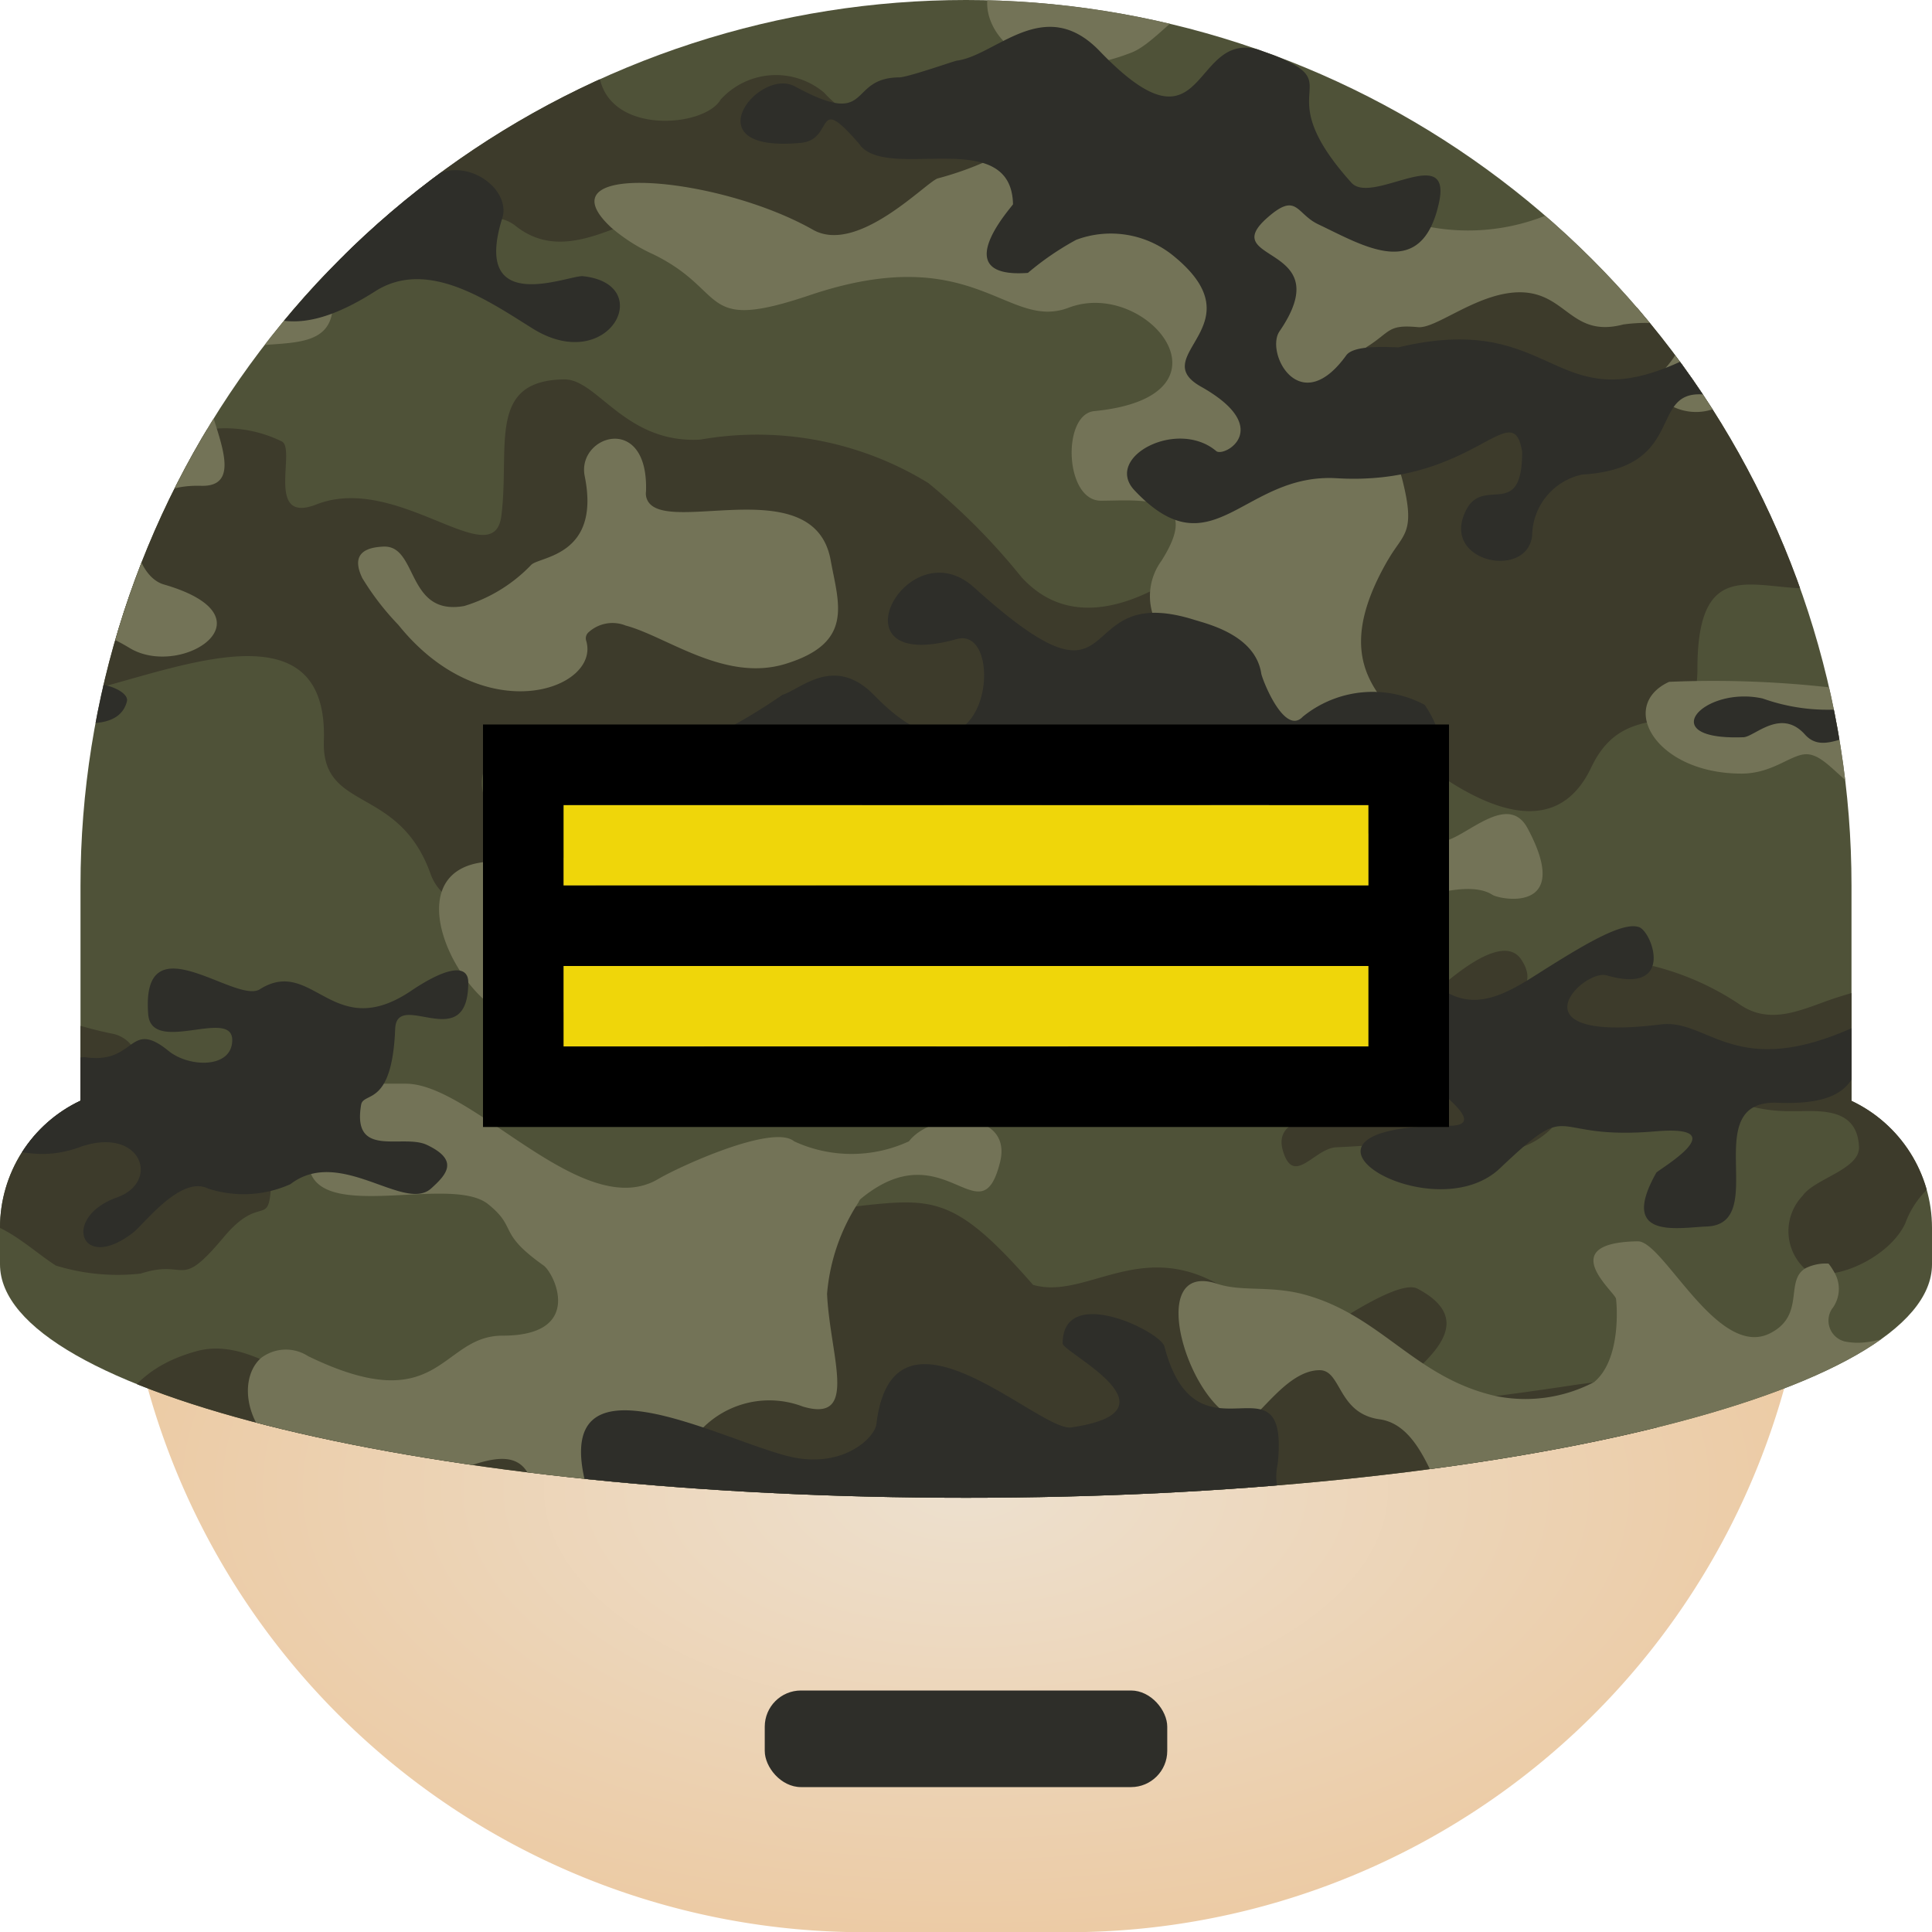 <svg xmlns="http://www.w3.org/2000/svg" xmlns:xlink="http://www.w3.org/1999/xlink" width="24" height="24" viewBox="0 0 24 24">
  <defs>
    <style>
      .cls-1 {
        fill: none;
      }

      .cls-2 {
        fill: url(#radial-gradient);
      }

      .cls-3, .cls-8 {
        fill: #2e2e29;
      }

      .cls-4 {
        clip-path: url(#clip-path);
      }

      .cls-5 {
        fill: #4f5238;
      }

      .cls-5, .cls-6, .cls-7, .cls-8 {
        fill-rule: evenodd;
      }

      .cls-6 {
        fill: #3d3b2b;
      }

      .cls-7 {
        fill: #737357;
      }

      .cls-9 {
        fill: #efd60a;
        stroke: #000;
      }

      .cls-10 {
        stroke: none;
      }
    </style>
    <radialGradient id="radial-gradient" cx="0.5" cy="0.5" r="0.5" gradientUnits="objectBoundingBox">
      <stop offset="0" stop-color="#ede0ce"/>
      <stop offset="1" stop-color="#eccba5"/>
    </radialGradient>
    <clipPath id="clip-path">
      <path id="패스_33602" data-name="패스 33602" class="cls-1" d="M47.41,32.777a1.746,1.746,0,0,0-1-1.575V28.527a11,11,0,0,0-22,0V31.2a1.744,1.744,0,0,0-1,1.575v.458c0,1.6,5.372,2.9,12,2.9s12-1.3,12-2.9Z"/>
    </clipPath>
  </defs>
  <g id="그룹_10325" data-name="그룹 10325" transform="translate(-191 -262)">
    <g id="그룹_10308" data-name="그룹 10308" transform="translate(167.59 244.473)">
      <path id="사각형_11791" data-name="사각형 11791" class="cls-2" d="M24.91,30.527h21v2a9.234,9.234,0,0,1-9.45,9h-2.1a9.234,9.234,0,0,1-9.45-9v-2Z"/>
      <rect id="사각형_11794" data-name="사각형 11794" class="cls-3" width="5" height="1.2" rx="0.45" transform="translate(32.91 38.527)"/>
      <g id="그룹_8878" data-name="그룹 8878">
        <g id="그룹_8877" data-name="그룹 8877" class="cls-4">
          <g id="그룹_8876" data-name="그룹 8876">
            <path id="패스_33598" data-name="패스 33598" class="cls-5" d="M47.41,14.083h-27v27h27v-27Z"/>
            <path id="패스_33599" data-name="패스 33599" class="cls-6" d="M43.246,14.284c.54.016,1.106-.338,1.725-.1a2.2,2.2,0,0,0,1.376-.042,2.866,2.866,0,0,1,.53-.045c.074,0,.119,0,.1.02h0c.529.867-.538.913-.226,1.789a.664.664,0,0,1-.413.932,8.173,8.173,0,0,1-1.373.292c-.832.231-.278.71-2.006.648-.579-.02-1.22-.728-1.9-.859-.116-.022-1.654-1.634-1.13-2.073a1.155,1.155,0,0,1,.748-.171c.538.049.878.362,1.366.273.579-.107,1.017-.671,1.2-.666ZM40.515,37.24h0l.064.018h0l.065.019h0l-.129-.037Zm-20.1,3.2a24.124,24.124,0,0,1,3.723-1.012c1.245-.11,2.175.557,2.666.557.39,0,1.317.022,1.241-.709-.054-.519-1.247-.423-1.519-.217-.071.053-1.869.386-1.445-.789a.678.678,0,0,0-.516-.9.973.973,0,0,0-.257-.034c-2.845,0-2.932-.026-3.893,3.1ZM31.817,14.083h6.8a.9.9,0,0,1,.228,1.759c-.591.1-.538-.093-.865-.142a2.453,2.453,0,0,0-.776.39c-.34.289-1.335-.452-1.573-.452-1.38,0-.547.7-2.013.961-.938.166-.731-.406-.876-.926-.072-.259-.727.184-.727-.525a.3.3,0,0,0-.028-.135c-.132-.262-.685-.127-.911-.154-.058-.007-.137-.158-.145-.308s.065-.321.335-.3a.9.9,0,0,0,.551-.171ZM47.41,18.988v1.783c-.769-.425-1.014-1.52-.5-1.661.017-.094.217-.125.5-.122Zm0,4.593v.688c-.22-.075-.569.123-.735.278-.9.843-2.179-.623-2.179,1.29,0,1.028-.861.257-1.319,1.223-.6,1.267-2.065-.059-2.308-.212a4.484,4.484,0,0,1-.959-.7c-.647-.491-.852-.081-1.185.14-.391.261-.835.422-.571.905.029.052.053.1.075.148.464,1.019-.627.968-.888.841-2.27-1.108-1.7.366-2.122.658-.769.539-1.2.5-1.394.253-.3-.386-.028-1.28.442-1.281,1.4,0,.306-1.589-1.156-.958-1.57.678-1.63.118-2.684-.035l-.068-.009c-1.292-.157-1.06.8-.6.967,2.355.843-.624,1.664-1,.607-.395-1.111-1.356-.763-1.326-1.656.053-1.586-1.576-.988-2.708-.68-.57.155-1.014.237-1.053-.073a2.181,2.181,0,0,1,0-.626,5.22,5.22,0,0,1,1.721-2.278,1.594,1.594,0,0,1,1.518-.06c.182.094-.212,1.033.428.783,1.014-.4,2.211.894,2.3.134.106-.861-.181-1.678.784-1.688.411,0,.755.8,1.686.748a4.067,4.067,0,0,1,2.834.54,8,8,0,0,1,1.154,1.166c1.064,1.175,2.822-.726,2.9-.847.435-.671.843-.7,2.078-.723.166,0,1.244-.014.522-.623-.458-.386-1.091-.112-1.6-.036-1.39.21-1.388-.928-1-1.111a.475.475,0,0,1,.486,0c.308.168.584.526,1.819-.328a1.354,1.354,0,0,1,1.693.065c.777.783,3.8-.569,3.724,1.044-.023.522-1.576.426-.691,1.285.385.374.861.214,1.385.157Zm0,5.987v2.68a1.121,1.121,0,0,0-.332.476c-.218.468-1.019.785-1.263.549a.637.637,0,0,1-.012-.892c.146-.212.714-.328.7-.607-.023-.535-.571-.433-.862-.444a1.865,1.865,0,0,1-.436-.048c-.162-.05-.133-.139-.39-.3-.561-.343-.839-.078-1.279-.071-.314,0-.8-.043-.884-.507-.136-.786.851-.875,1.287-.876h.009a3.4,3.4,0,0,1,1.087.486c.41.271.828.015,1.233-.108.388-.117.752-.23,1.14-.342Zm-2.814,9c-.446-.536-1.249-.387-1.635-.959-.792-1.171-.621-.273-1.472-.055-1.367.352-2.572.277-1.595.861,1.113.665.994-.014,2.035.006.32.007.4-.344,1.353,0,2.3.828-2.021.878-2.258,1.662-.224.739-1.27.425-1.7.213a2.161,2.161,0,0,0-.968.112c-.344.115-.165.614.177.665l.082.014H31.829c.529-.324.694-1.106.023-1.129-.767-.027-.454-.268-.646-.446-.712-.66-.5-.3-1.109.03-.066.036-.386.236-.39.237-.5.1-.581-.28-.853-.621-.357-.45.034-.711.407-.7,1.434-2.86-2.569-1.594-2.838-1.932A3.754,3.754,0,0,0,26,36.054c-1.118-1-1.585.342-1.984.324-1.928-.09-2.021-1.14-1.607-1.619a.577.577,0,0,1,.768-.147c2.116,1.338,1.212.1,2.675-.3,1.078-.3,2.209,1.6,3.2.662,1.3-1.218,3.351.236,3.4-.88.067-1.608-1-.061-1.428-.567-.619-.733.121-1.141.3-.969.582.574,1.978.034,2.851-.06.855-.091,1.142-.07,2.068.99.619.179,1.256-.5,2.176-.071,1.016.474.673,1.189.134,1.61-.115.09,2.07-1.7,2.465-1.492,1.538.811-2.626,1.883,1.93,1.2,1.933-.291.259.615,1.448.573.15-.006.579.836.892,1.147a3.369,3.369,0,0,0,2.088.44c.113-.016-.048.168-.071.275-.3,1.383.025,4.677-2.7,1.4ZM20.41,32.248v-2.68l.1-.028c.665-.189.628.107.843.5a1.113,1.113,0,0,0,1.273.321c1.035-.5,1.346-.156,2.2.011a.4.4,0,0,1,.223.148c.092.107.153.233.213.242.208.033-.027.43.069.574.334.5.334.266.887.266.2,0,.571.25.563.529,0,.089-.006.159-.011.214-.036.391-.152.038-.582.552-.565.675-.442.261-1.031.451a2.6,2.6,0,0,1-1.054-.1c-.348-.224-.741-.639-1.172-.542-.5.113-.23.409-.979.3-.6-.09-.412-.667-.9-.783a.782.782,0,0,0-.644.032Zm0-7.979v-.688a1.568,1.568,0,0,1,1.2.281c.56.419,1.8-.879,1.74.077-.03.5-.8-.006-1.339.662a1.657,1.657,0,0,1-.17.181.675.675,0,0,1-.972.071,1.335,1.335,0,0,1-.31-.443.256.256,0,0,0-.151-.141Zm0-3.5V18.988c.654.007,1.746.2,2,.2.786,0,.721-.264,1.11-.439.05-.248.407-.681.776-.584,3.2.843-.176-2.59-.858-1.861-.216.231-.316-.123-.778.058a9.257,9.257,0,0,1-1.376-.991c0-.824,1.728-.961,2.541-.879.365.037,1.5-.112,2.171-.1,2.985.049,2.452.878,2.5,1.037.125.4-1.2.7-.952,1.514a.9.9,0,0,0,1.465.52c.735-.622,2.146-.151,1.932.42-.511,1.358,1.182,1.3,1.421.881a.928.928,0,0,1,1.282-.089,1.6,1.6,0,0,0,.193.178c.507.388.786-.066,1.646.055a.547.547,0,0,1,.418.856c-.168.319-.587,1.024-1.114.819-.673-.262-1.435.329-2.259-.312-.85-.661-1.845.756-2.716.06a.449.449,0,0,0-.159-.08,1.727,1.727,0,0,0-1.193.215c-.834.689-1.47-.287-1.814-.374-.5-.128-.721.183-1.148.274a.925.925,0,0,0-.228-.039,1.044,1.044,0,0,1-.161.053,1.778,1.778,0,0,1-.285-.062c-1.329-.4-1.446-.007-2.478.5-.068.033-.141.067-.218.1-.947.417-.873.255-1.629-.093-.03-.014-.06-.029-.089-.046Zm19.339,8.613c-.23.1-.489-.089-1.09.292a1.245,1.245,0,0,1-1.08.178c-.285-.056-1.067-.112-1.067.389,0,.788.487,1.013.923.373.6-.882.357.091,1.543.074.224,0,1.27-.136,1.026.473-.119.3-.849.2-.635.725.138.339.387-.1.643-.107,1.275-.058.492-.142,1.173-.159a4.545,4.545,0,0,1,.774.15c.356.2,1.146-.4.793-.751-.284-.282-.6.558-1.261-.3-.53-.685,1.281-.574.816-1.273-.25-.375-.993.35-1.019.351-.676.04-.448-.3-.877-.341-.121-.013-.386,0-.474-.069a1.439,1.439,0,0,0-.188-.009Z"/>
            <path id="패스_33600" data-name="패스 33600" class="cls-7" d="M20.41,14.083h.236c-.083,0-.161,0-.236,0Zm5.237,0h2.174c-.641.293-.8.913-2,.558-.857-.254-.706.631-1.437.536-.3-.038-.171-.7.118-.732a2.208,2.208,0,0,0,1.144-.362Zm3.194,0h1.321a.335.335,0,0,1,.058.2c-.007.228-.253.437-.684.271a1.266,1.266,0,0,1-.242-.125,4.254,4.254,0,0,1-.453-.347ZM47.41,18.958v.805a1.24,1.24,0,0,0-.474.542l-.006.013c-.42.786-2.278-.014-2,.976.006.021.012.043.02.065a2.473,2.473,0,0,1,.1.381.8.8,0,0,1-.143.746.657.657,0,0,1-.7.1c-.208-.084-.331-.251-.18-.408.023-.024.044-.046.063-.068.648-.731-.511-.553-.516-.552-.642.168-.7-.384-1.263-.4-.53-.012-1.053.455-1.286.433-.385-.036-.335.059-.646.252-.182.455.38,1.372.445,1.619.179.688.023.686-.165,1.009l-.006.009c-.493.849-.358,1.316-.131,1.653.255.38.628.594.351,1-.295.436.212.81.405.846.259.05.843-.657,1.108-.163.572,1.066-.345.887-.438.826-.433-.282-1.754.341-2.094.632a1.354,1.354,0,0,1-.121.093c-.71.479-.123,1.254-1.435.834-.051-.017-.365-.415-.724-.353s-.778.637-1.015.772a.79.79,0,0,1-.379.112c-2.234.033-1.672-1.566-.8-1.517,1.121.062,1.318-.45,2.576-.45,2.1,0,.874-1.274.376-1.255H38.3a1.633,1.633,0,0,0-.073-.192,1.706,1.706,0,0,0-.385.08c-.337-.252-.068-.861.249-1.171a.618.618,0,0,1,.307-.186l.018,0c.242-.044.405-.2.411-.331,0-.1-.09-.187-.319-.187q-.07,0-.138-.006a.707.707,0,0,1-.646-.379.743.743,0,0,1,.116-.647l.019-.032c.5-.812-.321-.712-.773-.712s-.486-1.073-.083-1.113c1.848-.181.66-1.656-.317-1.285-.769.293-1.168-.846-3.217-.155-1.388.468-1-.045-1.94-.506A2.18,2.18,0,0,1,31,20.351c-.885-.825,1.306-.651,2.509.03.557.316,1.413-.6,1.551-.638a3.994,3.994,0,0,0,.558-.193c.141-.061.25-.117.366-.165,1.1-.45,2.485-.718,3.4.364.231.274.71.165.976.3a2.6,2.6,0,0,0,2.7-.076c.417-.273-.066-.862.762-.936,1.329-.12.445-.847.44-.849-1.2-.433-1.328.222-1.935.007-.912-.324-1.486-1.133-1.791-.693-.428.616-1.37-.13-2.094,0-.32.058-.683.566-.976.678a2.584,2.584,0,0,1-.287.094,1.266,1.266,0,0,1-1.3-.233c-.326-.341-.261-.849.168-.849.612,0,1.131-.636,1.5-.249.521.548,1.542.226,1.209-.468a1.175,1.175,0,0,0-1.162-.659c-.285-.013-.29-.18-.492-.211-.458-.069-.382-.576-.312-.684.329-.5,1.667.223,2.111.521L39,15.5c.062.038.129.075.2.111.5.251,1.186.422,1.586,0a.794.794,0,0,0,.174-.13c.452-.6,1.429.254,1.065.633-.875.911,1.989.762,2.242,1.44.559.794,1.245.262,1.542.449a9.373,9.373,0,0,0,1.6.949Zm0,4.081v2.574a.25.25,0,0,0-.144-.127c-.5-.225-.463-.777-.288-.891.212-.137.268-.263.231-.355-.056-.143-.334-.207-.594-.116-.653.228-.922-.4-.63-.659.019-.017.037-.033.056-.048a1.5,1.5,0,0,1,1.369-.378Zm0,2.671v2.139a1.4,1.4,0,0,0-.026-.181c-.03-.138-.076-.2-.134-.232-.159-.076-.4.149-.61.017-.377-.239-.555-.539-.773-.556-.194-.016-.423.24-.823.24-1.065,0-1.543-.842-.9-1.14a13.011,13.011,0,0,1,2.409.122,1.019,1.019,0,0,0,.854-.409Zm0,8.342V35.12c-.149-.041-.294-.085-.385-.03-.059.036-.1.113-.1.259,0,.286,0,.222-.4.254-.325.026-.406-.178-.852-.178s-.213.628-.252.745c-.006.019-.117.215-.145.269l0,.007c-.217.412-1.082.906-1.041.23,0-.03.049-.067.108-.11.138-.1.48-.491.3-.605-.381-.236-.7-.1-.961-.161-1.386-.305-1.378,1.153-2.282.383-.184-.157-.327-.952-.852-1.025s-.471-.612-.746-.61c-.419,0-.773.635-.925.629-.654-.026-1.3-2.026-.339-1.7.307.1.666.014,1.1.138.94.268,1.347,1.021,2.344,1.252a1.838,1.838,0,0,0,1.23-.171c.348-.287.28-1,.272-1.037-.017-.087-.771-.695.271-.712.318-.006.994,1.472,1.645,1.142.442-.225.176-.654.44-.808a.562.562,0,0,1,.285-.057.789.789,0,0,1,.072.109.406.406,0,0,1-.032.457.267.267,0,0,0,.157.4c.393.084.694-.171,1.093-.132Zm0,5.43v1.6a2.313,2.313,0,0,1-.468-.061c-.673-.164-.867-.617-.791-.972a.562.562,0,0,1,.529-.476,2.3,2.3,0,0,0,.73-.092Zm-17.248,1.6H28.841a.7.7,0,0,0-.19-.137,1.715,1.715,0,0,0-.83.137H25.647c.679-.534-.125-1.4-.9-1.193-1.192.327-.875.04-1.727.04a1.735,1.735,0,0,0-.652.121c-.718.285-1.05.976-1.491,1.017-.082.008-.16.013-.235.015H20.41v-1.6c.364-.123.4-.329.776-.359,1.753-.146.623-.135,2.035-.709a1.735,1.735,0,0,1,.309-.086c.553-.106,1.415-.084,1.635.322l.009,0c.953.23.672-.066,1.006-.286.162-.107,1.274.492,1.3.118.054-.92-1.083.067-1.1-.693-.025-1.032,1.122-.409,1.5-.133.407.3,2.075.775,1.982-.192-.11-1.144.186-.61.2-1.044.043-1.43-1.022-.43-1.7-.43-1.813,0-2.123-1.224-1.711-1.592a.508.508,0,0,1,.587-.024c1.65.8,1.635-.255,2.415-.255,1.022,0,.644-.776.509-.872-.584-.415-.316-.462-.688-.761-.439-.355-1.96.189-2.2-.374a.42.42,0,0,1-.031-.13c-.081-1,.38-1.008.951-.993.084,0,.17,0,.257,0,.836,0,2.2,1.737,3.136,1.184.254-.151,1.426-.689,1.688-.468a1.7,1.7,0,0,0,1.426,0c.3-.387,1.294-.392,1.132.259-.241.968-.69-.4-1.726.452a.1.1,0,0,0-.031.045,2.441,2.441,0,0,0-.392,1.139c.037.781.4,1.608-.3,1.4a1.168,1.168,0,0,0-1.417.487,1.214,1.214,0,0,0-.182.558c-.012.227.061.412.219.462a.59.59,0,0,1,.35.839c-.044.108-.1.181-.149.179-1.4-.068-1.482.416-1.045.64.315.161,1.5-.15,1.509.424.021,1.568-1.279-1.212-1.445,1.044-.025.349-1.068.285-1.315.165-.149-.071-.358-.2-.423-.023-.145.4-.625.36-.618.574.011.327.695.5.912.523a.513.513,0,0,1,.4.2ZM20.41,35.12V34.052a1.269,1.269,0,0,1,.747.41c.435.417.716.233,1.192.182.065-.007.131-.015.194-.02a.5.5,0,0,1,.262.033c.092.051.14.164.1.4-.049.289-.387.384-.691.36a.864.864,0,0,1-.393-.118c-.3-.2-.624-.535-.972-.191a.226.226,0,0,1-.048.035c-.1,0-.207,0-.312,0l-.08-.022Zm0-7.271V25.71a.147.147,0,0,0,0-.1V23.039c.717.158,1.275.735,1.6.452,1.453-1.267,1.571.2,1.941.215,1.559.061.257-1.222.209-1.445-.267-1.238.673-1.173,1.439-1.129.128.008.251.014.363.014.5,0,1.455-.733,1.572,0a.863.863,0,0,1,0,.276c-.128.724-1.544-.005-1.544.956,0,.36.52,1.2-.08,1.184-1.1-.032-.9,1.1-.466,1.225.53.153.693.358.654.533-.064.29-.678.5-1.079.256-.806-.486-.865.007-1.26-.148l-.03-.011-.079-.029c-1.571-.556-1.732.728-1.489,1.422a.8.8,0,0,0,.212.351c1.247,1.033.071,1.026.08,1.255.046,1.283,1.127.275,1.495,1.172a.85.85,0,0,1,.085.534c-.426.873-1.383.227-1.7.5-.913.537-1.495-.125-.912-.475.256-.147.676-.109.524-.463-.692-1.611-1.546-.807-1.534-1.429,0-.162,0-.294-.009-.4Zm0-8.086v-.805h0a1.741,1.741,0,0,0,1.046.089,1.65,1.65,0,0,0,.44-.182c.706-.415,1.224-.345,1.514-.092a.778.778,0,0,1,.194.916c-.008.017-.016.033-.025.049-.361.662-1.117.273-1.881.035a1.6,1.6,0,0,0-1.29-.011ZM25.165,38.65h0c-.122-.044-.031-.012,0,0Zm2.751-13.933a3.329,3.329,0,0,0,.443.573c1.061,1.319,2.508.8,2.334.2a.1.1,0,0,1,.031-.111.441.441,0,0,1,.459-.081c.509.135,1.231.707,1.985.476.856-.263.659-.746.561-1.287-.211-1.17-2.194-.234-2.294-.8a.213.213,0,0,1,0-.057c.032-.984-.866-.694-.761-.186.2.993-.563.994-.665,1.1a1.922,1.922,0,0,1-.832.511c-.72.129-.573-.753-1-.738-.355.013-.364.194-.262.4Zm1.656,3.509c.638.01.182-.448,1.144.128.22.131-.037.656.2.777a4.613,4.613,0,0,0,.808.268c.308.029,1.786-.894,2.188-.493.546.543.165,1.609-.945,1.066-.95-.464-.608.863-1.1.908-.888.082.062-.641.067-.665.09-.49-.427-.426-.676-.426-.275,0-.89.451-1.366.4-.768-.085-1.7-1.961-.32-1.961Zm9.16-12.674h0Z"/>
            <path id="패스_33601" data-name="패스 33601" class="cls-8" d="M45.543,14.083c.027.035.059.072.1.115s.7.4.22.706c-.63.392-.932-.791-1.349-.777-.859.027-.16.84-1.186.542-.4-.115-.577.215-1.012.547-.357.245-1.935-.869-1.81.331.032.315.885.369,1.2.117a.846.846,0,0,1,1.013.026c.329.363,2.4-.291,1.875.688,0,.006-.723.448-.269.679.61.31.274-.918,1.96-.27.628.241.931.182,1.131.04V14.083Zm-25.133,0h2.659a1.448,1.448,0,0,0-.054.261c-.1.836-.669.375-.516,1.241a.464.464,0,0,0,.516.32c1.059-.155.677.747.36.757-1.07.037-1.2-.333-2.24-.333-.382,0-.47.317-.725.5V14.083Zm3.922,0h.253a.554.554,0,0,1-.253,0Zm7.809,0h5.347c.493,1.1,1.54.3,1.643.9.224,1.3-1.733-.061-2.3.127-1.012.335-2.678-.529-2.9.22-.27.927-.87.54-.7.2.387-.775-.925-.755-1.106-.635-.956.637-1.62-.159-1.974.157-1.075.957-1.285-1.625.008-.807a1.5,1.5,0,0,0,1.114.251c.391.02.418-.085.441-.11a1.054,1.054,0,0,1,.427-.3ZM47.41,26v.742a2.551,2.551,0,0,0-.288-.071c-.6-.256-1,.3-1.289-.018-.3-.337-.628.027-.764.032-1.13.044-.5-.644.238-.481a2.4,2.4,0,0,0,1.966-.159A.565.565,0,0,1,47.41,26Zm0,1.127v.567c-.137-.111-.226-.3-.106-.434.043-.049.077-.093.106-.133Zm0,2.768v.6a1.6,1.6,0,0,1-.534.051c-.636-.033-.07.733-1.385.68-1.005-.041-.08,1.506-.879,1.537-.353.013-1.1.172-.627-.668.02-.035,1.005-.6-.01-.514-1.379.118-.984-.441-1.932.459-.852.809-3.044-.528-.637-.528.685,0-.677-.765-.869-1.119-.24-.443.3-1.009.672-.671.5.471.986.1,1.431-.178.5-.313.938-.568,1.131-.5.165.06.449.844-.4.6-.3-.088-1.224.844.668.609.65-.081.984.851,2.836-.188a1.188,1.188,0,0,1,.531-.172Zm0,4.557v.694c-.24,0-.45-.025-.511-.168-.156-.368.2-.53.511-.526Zm0,1.512V36.9c-.736-.125-1.436.678-1.832.25-.179-.195-1,.126-1.157.228-.7.451-1.389-1.176-.705-.935.275.1,1.328-1.251,2.136-.622a2,2,0,0,0,1.558.144Zm0,4.5v.628H45.543c-.272-.346-.083-.318-.165-.619-.306-1.137,1.115-.148,2.032-.009Zm-9.922.628H32.141c.293-.1.461.1.621-.13.714-1,1.021-.3,1.214-.764.183-.439-.067-.572-.4-.548-.274.021-.319.257-.8.121-1.251-.924,1.194-.407,2.092-.765.389-.155,1.231.367,1.238.376.332.461,1.688.594,1.9.083.351-.843,1.145-.522,1.189-.265.169,1-.415.687-1,.883-.933.24-.766.867-.712.991l.008.018Zm-12.9,0h-.253c-.489-.1-1.06-.632-1.263,0H20.41v-.628a.706.706,0,0,0,.528-.078c1.386-1.023,1.4.087,2.856.087.223,0,1.476-.411,1.113.323a.5.5,0,0,1-.322.3ZM20.41,36.9V35.96a2.364,2.364,0,0,0,.823-.3c.237-.6-.35-.519-.823-.522v-.694a.539.539,0,0,1,.319.09c1.144.945,1.383.06,2.226.12s.136.541.336.792c.781.978,1.945-.258,2.477.175.609.5-.124.745-.413.9-.109,1.069,1.088.575,1.352.673,1.164.433-.4,1.241-1.257.548a1.549,1.549,0,0,0-1.889-.122c-.613.418-1.9-.148-2.11.61-.144.521-.629.8-.751.424-.242-.753,1.18-.756.15-1.561a.978.978,0,0,0-.44-.2Zm0-6.405v-.6c.461-.015.537.441,0,.6Zm0-2.8v-.567c.165-.233.107-.334,0-.385V26c.236-.049.515,0,.5-.248-.037-.532,1.017.011,1.034-.36.031-.674-.743.094-1.027-.3-.257-.358.352-.658.783-.4.413.243.333.057.737-.078.59-.2.291.654.82.6.231-.025.56.148.482.332-.183.424.343.623.417.576.363-.23.867-.03.831.116-.114.462-.931.218-1.216.13-1.014-.312-.8.012-1.591.446-.244.134-1.663-.174-1.4.366.192.391.125.3.009.519-.076.142-.25.106-.38,0ZM34.1,19.338c.372.435,1.873-.249,1.894.726,0,.018-.846.929.185.853a3.518,3.518,0,0,1,.6-.411,1.231,1.231,0,0,1,1.209.2c1.063.867-.353,1.234.341,1.624.92.517.286.884.189.8-.484-.408-1.4.076-1.016.487.971,1.031,1.348-.221,2.517-.149,1.7.1,2.18-1.051,2.3-.329,0,.855-.47.305-.69.713-.351.655.756.886.814.326a.785.785,0,0,1,.622-.756c1.4-.084.734-1.194,1.675-.966.744.179.984-.634.751-.675-.888-.156-.742.1-1.514.361-1.289.436-1.379-.734-3.195-.3-.215-.008-.563-.021-.649.1-.578.8-1.01-.036-.828-.3.748-1.091-.794-.845-.151-1.411.369-.325.355-.048.633.083.568.269,1.286.721,1.5-.275.158-.747-.835.04-1.089-.242-1.111-1.235.084-1.2-1.094-1.634-.92-.337-.665,1.421-2.032,0-.686-.714-1.285.051-1.773.117-.026,0-.553.189-.708.208-.673,0-.319.65-1.305.113-.456-.248-1.3.834.076.7.427-.042.152-.651.737.032Zm2.617,15.921c-.394.058-2.214-1.769-2.42-.041-.02.17-.431.578-1.126.391-.9-.241-2.913-1.317-2.484.357.277,1.076,1.226-.621,1.709.382.294.611,2.471-.334,1.972.908-.075.185-.722-.085-.938.11-.124.112-1.137.727.206.832a4.491,4.491,0,0,1,1.431-.405c1.218,0,1.071-1.315,3.168-.635.64.208,1.009-.329,2.525.15,1.046.331,1.246-1.785-.484-.812a.7.7,0,0,1-.994-.783c.151-1.446-1,.092-1.407-1.459-.05-.19-1.264-.78-1.264-.038,0,.113,1.513.838.106,1.043Zm-4.188-7.966c.8-.316,1.927.21,1.554.416-.735.4-.8,1.872.233,1.135.978-.7.279-2.023,2.059-1.309,1.165.467,1.427-.715,2.918.048,1.74.891,2.435-.406,1.815-1.3a1.375,1.375,0,0,0-1.513.146c-.227.244-.5-.448-.517-.534-.073-.479-.664-.616-.837-.67-1.576-.491-.77,1.368-2.73-.4-.835-.755-1.813,1.089-.217.641.652-.184.4,2.166-1.022.7-.5-.515-.919-.072-1.142-.008a7.161,7.161,0,0,1-.742.451c-.793.176-2.243-.473-2.243.8.007.193.045.347.816-.181.294-.2.475.5,1.568.072ZM24.07,30.746c-.822.168-.982,1.016-2.263.942-.176-.01-.816-.235-.723.233.011.056.869.854,1.161.632s.5.039.77-.492c.283-.555.618-.007,1.38-.282s1.021.426.466.624c-.686.244-.453.942.2.438.134-.1.592-.717.932-.55a1.42,1.42,0,0,0,1.025-.054c.615-.473,1.412.354,1.747.054.2-.179.346-.351-.048-.54-.3-.146-.937.177-.821-.5.029-.168.385.036.423-.943.02-.5.908.34.908-.577,0-.227-.26-.2-.714.107-.971.651-1.217-.437-1.875-.022-.3.191-1.478-.872-1.387.31.04.51,1.044-.084,1.044.321,0,.356-.536.343-.791.135-.5-.407-.4.172-1.037.078a1.141,1.141,0,0,0-.4.082Zm3.023-11.693c.01-.286-.639-.6-1.071.054-.159.239-.767-.154-1.318.258-.044.034-.087.065-.13.093-.813.539-1.437.126-2.44.189-.3.018-.731.116-.42.642a1.1,1.1,0,0,0,1.721.232c.481-.667,1.122.083,1.835-.225.026-.011,1.356.147.055,1.047-.238.165-.385,1.629.428.45.789-1.143.723.37,2.317-.647.648-.414,1.405.118,1.955.461.949.593,1.55-.554.625-.649-.169-.017-1.389.516-1-.723.112-.358-.449-.787-.9-.5-.6.385-1.7.593-1.659-.686Z"/>
          </g>
        </g>
      </g>
    </g>
    <g id="사각형_11793-4" data-name="사각형 11793-4" class="cls-9" transform="translate(198 274)">
      <rect class="cls-10" width="10" height="1"/>
      <rect class="cls-1" x="-0.5" y="-0.5" width="11" height="2"/>
    </g>
    <g id="사각형_11793-4-2" data-name="사각형 11793-4" class="cls-9" transform="translate(198 272)">
      <rect class="cls-10" width="10" height="1"/>
      <rect class="cls-1" x="-0.5" y="-0.5" width="11" height="2"/>
    </g>
  </g>
</svg>
